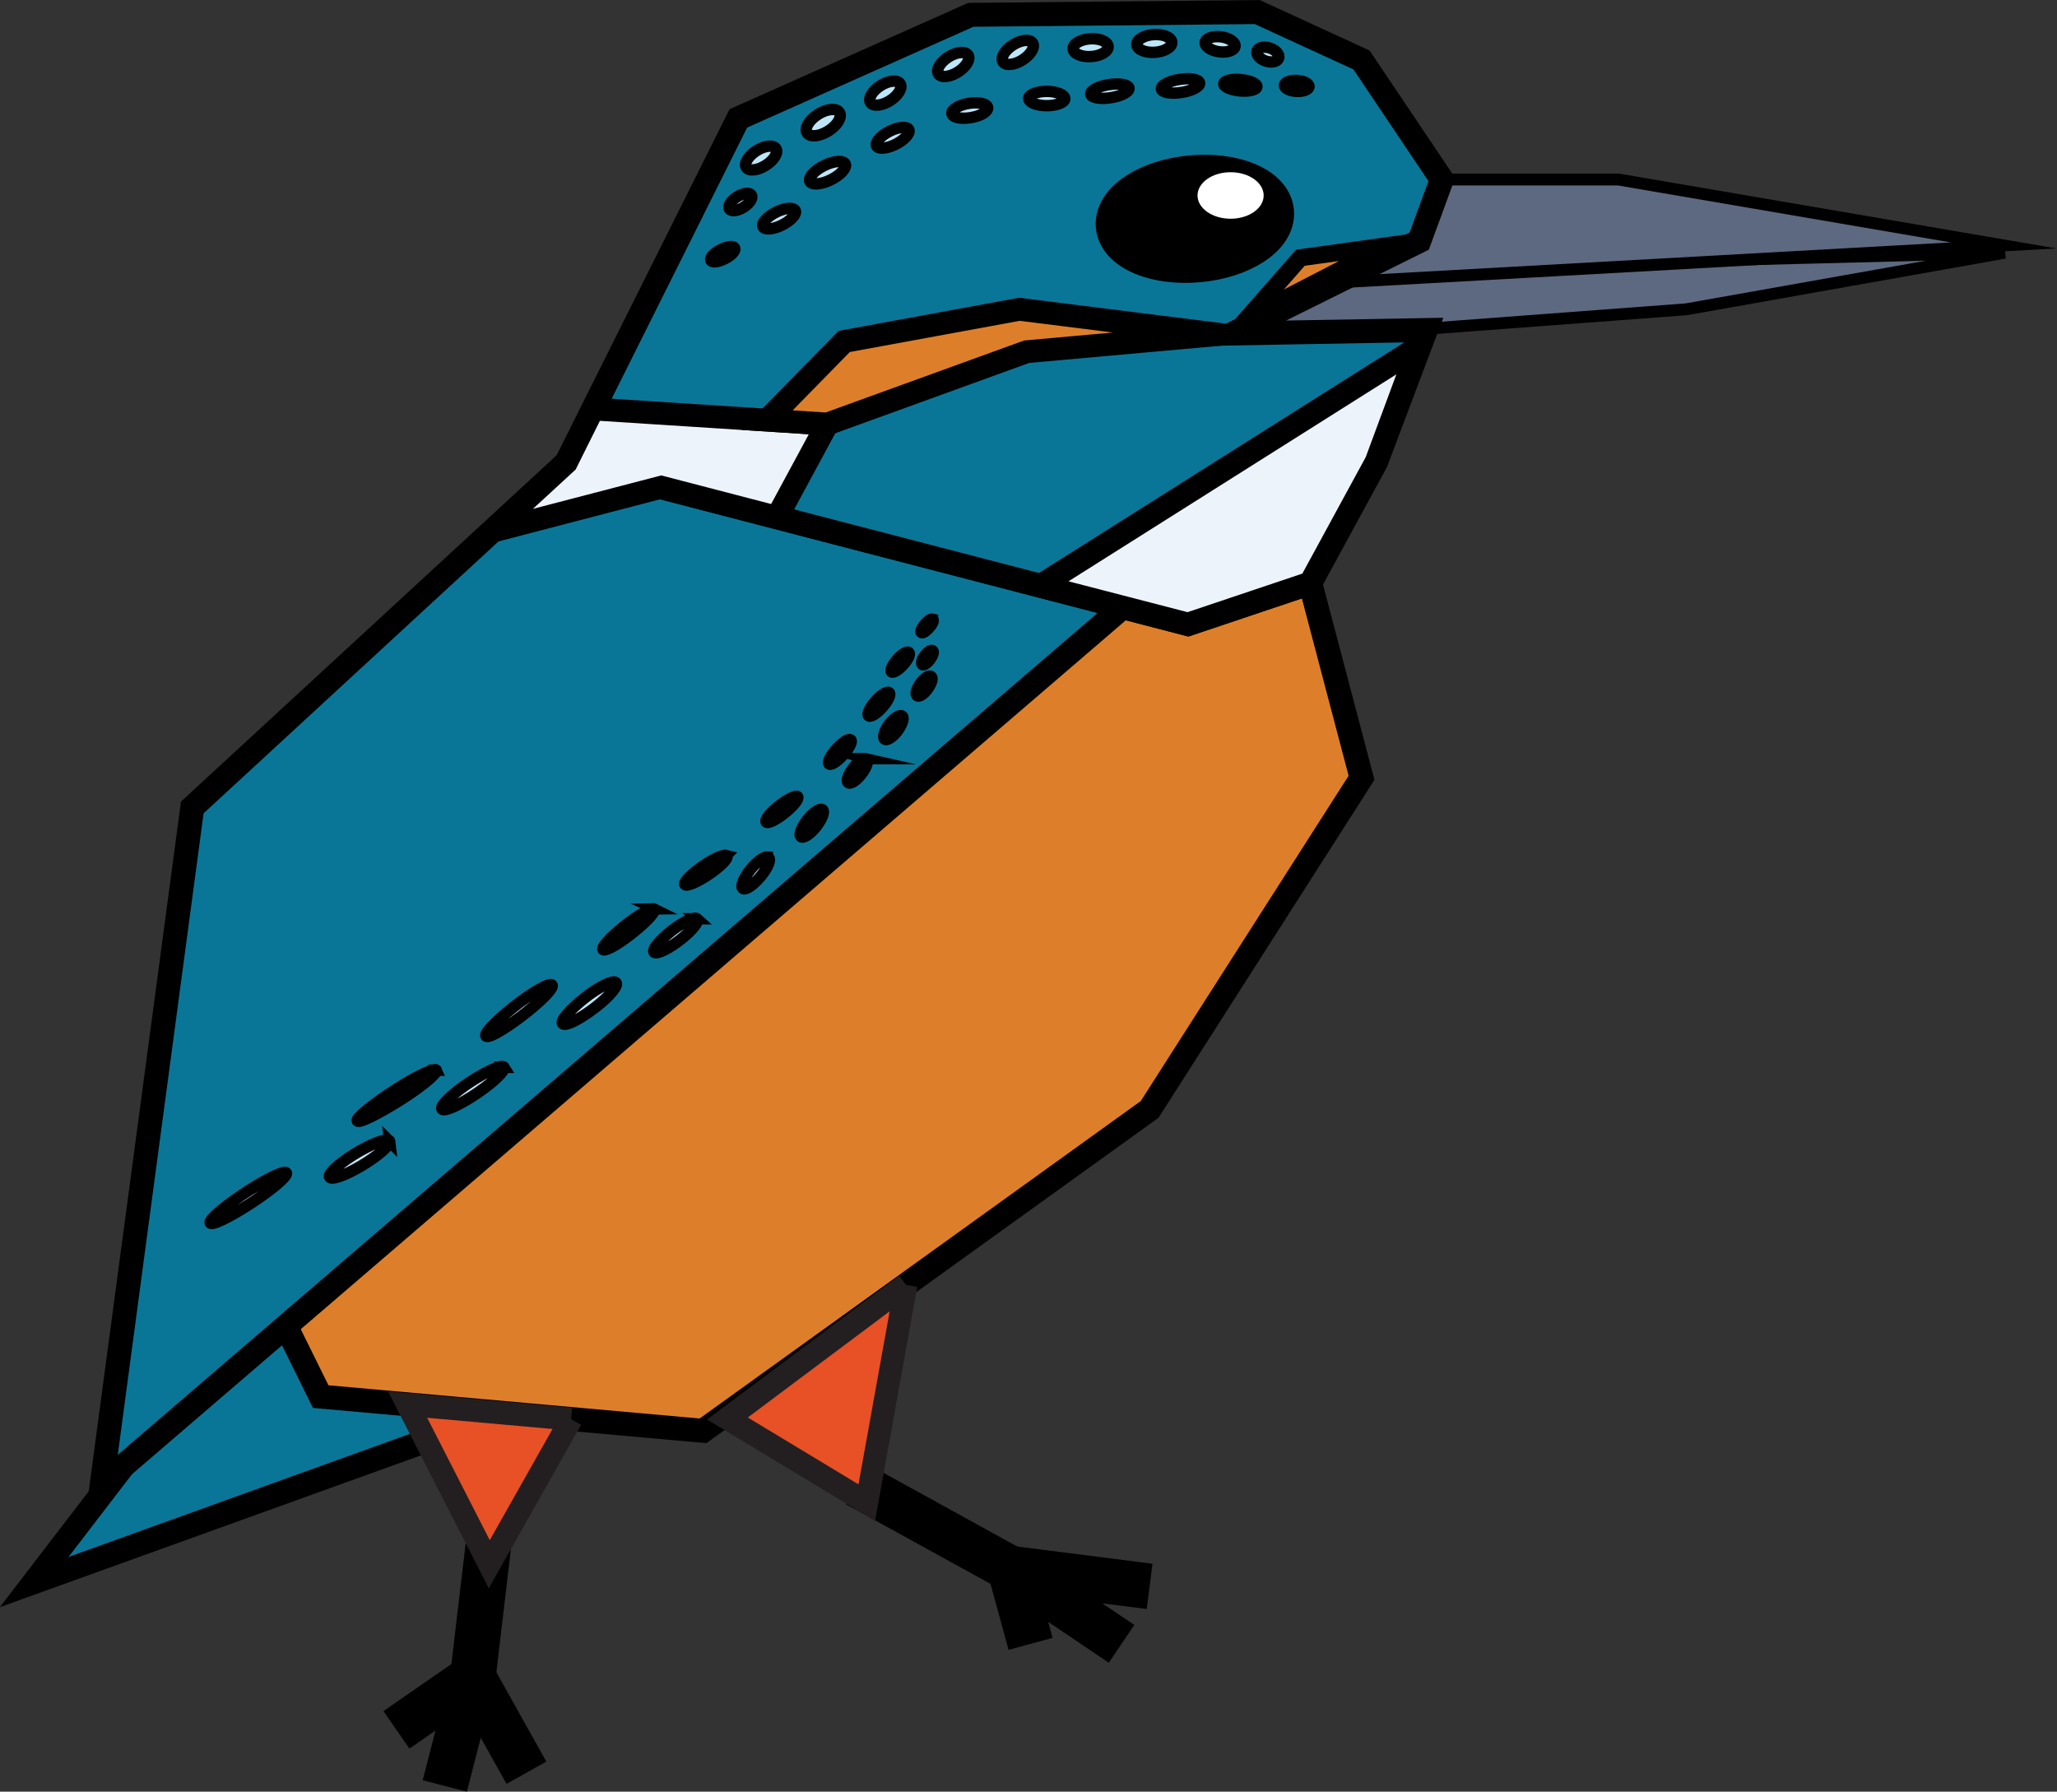 <?xml version="1.0" encoding="UTF-8"?>
<svg id="Layer_2" data-name="Layer 2" xmlns="http://www.w3.org/2000/svg" viewBox="0 0 90.18 78.55">
  <rect x="0" y="0" width="90.18" height="78.55" fill="#333333" stroke="none"/>
  <g id="king-icon">
    <g id="king-beak">
      <polygon id="bottom-beak" points="87.89 11.08 73.93 13.56 62.46 14.42 54.01 14.3 58.72 11.83 87.89 11.08" fill="#5d6980" stroke="#000" stroke-miterlimit="10" stroke-width=".52"/>
      <polygon id="top-beak" points="63.21 7.87 70.95 7.87 87.84 10.76 57.94 12.42 63.21 7.87" fill="#5d6980" stroke="#000" stroke-miterlimit="10" stroke-width=".52"/>
    </g>
    <g id="king-tail">
      <polygon id="_Path_" data-name="&amp;lt;Path&amp;gt;" points="19.74 45.58 1.5 69.36 19.89 62.73 43.2 52.45 19.74 45.58" fill="#0a7697" stroke="#000" stroke-miterlimit="10" stroke-width="1.05"/>
    </g>
    <g id="king-feet">
      <g id="its-rightfoot">
        <polyline points="37.58 65.08 44.28 68.77 45.18 72.07" fill="none" stroke="#000" stroke-miterlimit="10" stroke-width="2"/>
        <polyline points="50.4 69.55 44.28 68.77 49.17 72.07" fill="none" stroke="#000" stroke-miterlimit="10" stroke-width="2"/>
      </g>
      <g id="its-leftfoot">
        <polyline points="21.45 67.42 20.73 73.52 17.38 75.84" fill="none" stroke="#000" stroke-miterlimit="10" stroke-width="2"/>
        <polyline points="23.08 77.72 20.73 73.52 19.5 78.3" fill="none" stroke="#000" stroke-miterlimit="10" stroke-width="2"/>
      </g>
    </g>
    <g id="king-body">
      <polygon id="tummy" points="57.44 25.56 59.69 34.1 50.4 48.64 30.82 62.73 14.06 61.23 8.43 49.84 14.06 33.07 28.99 21.36 52.08 27.36 57.44 25.56" fill="#dd7f2a" stroke="#000" stroke-miterlimit="10" stroke-width="1.05"/>
      <polyline id="its-right" points="39.72 56.33 38 65.88 31.89 62.19 39.72 56.33" fill="#e75125" stroke="#231f20" stroke-miterlimit="10"/>
      <polyline id="its-left" points="25.04 62.22 17.87 61.58 21.45 68.58 25.04 62.22" fill="#e75125" stroke="#231f20" stroke-miterlimit="10"/>
    </g>
    <g id="king-wing">
      <polygon id="wing" points="24.83 20.28 8.43 35.4 4.46 65.08 49.22 26.62 34.06 22.68 24.83 20.28" fill="#0a7697" stroke="#000" stroke-miterlimit="10" stroke-width="1.05"/>
      <g>
        <g id="pattern">
          <path d="M22.1,46.79c-.08-.13-.73.15-1.48.64s-1.34,1.05-1.25,1.19.8-.18,1.56-.7,1.24-1,1.16-1.13Z" fill="#bde6f8" stroke="#000" stroke-miterlimit="10" stroke-width=".5"/>
          <path d="M17.09,50.05c-.02-.18-.6,0-1.32.41s-1.35.93-1.33,1.12.65-.02,1.39-.46,1.27-.9,1.25-1.08Z" fill="#bde6f8" stroke="#000" stroke-miterlimit="10" stroke-width=".5"/>
          <path d="M26.99,43.07c-.13-.1-.75.2-1.38.7s-1.09,1.02-.93,1.12.81-.25,1.45-.75,1-.96.87-1.06Z" fill="#bde6f8" stroke="#000" stroke-miterlimit="10" stroke-width=".5"/>
          <path d="M30.56,40.28c-.11-.1-.61.13-1.12.53s-.88.84-.76.94.65-.16,1.17-.57.82-.8.71-.9Z" fill="#bde6f8" stroke="#000" stroke-miterlimit="10" stroke-width=".5"/>
          <path d="M33.64,37.57c-.18-.01-.55.28-.83.67s-.37.72-.19.73.56-.31.84-.69.35-.69.18-.7Z" fill="#bde6f8" stroke="#000" stroke-miterlimit="10" stroke-width=".5"/>
          <path d="M36.02,35.48c-.15-.02-.46.22-.7.56s-.32.64-.16.66.48-.24.71-.58.3-.61.15-.64Z" fill="#bde6f8" stroke="#000" stroke-miterlimit="10" stroke-width=".5"/>
          <path d="M37.97,33.26c-.13-.03-.4.17-.61.47s-.28.57-.14.6.41-.19.61-.48.26-.55.13-.59Z" fill="#bde6f8" stroke="#000" stroke-miterlimit="10" stroke-width=".5"/>
          <path d="M39.53,31.38c-.12-.05-.39.15-.59.43s-.26.57-.13.61.4-.16.59-.45.25-.55.13-.59Z" fill="#bde6f8" stroke="#000" stroke-miterlimit="10" stroke-width=".5"/>
          <path d="M40.81,29.65c-.1-.05-.32.1-.48.34s-.22.47-.11.52.32-.11.48-.35.21-.46.11-.51Z" fill="#bde6f8" stroke="#000" stroke-miterlimit="10" stroke-width=".5"/>
          <path d="M40.88,28.52c-.07-.04-.23.07-.35.24s-.16.34-.09.38.23-.08.35-.25.16-.33.09-.37Z" fill="#bde6f8" stroke="#000" stroke-miterlimit="10" stroke-width=".5"/>
        </g>
        <g id="pattern-2" data-name="pattern">
          <path d="M19.13,46.92c-.05-.12-.83.24-1.77.84s-1.76,1.25-1.7,1.38.92-.3,1.9-.92,1.62-1.17,1.57-1.3Z" fill="#bde6f8" stroke="#000" stroke-miterlimit="10" stroke-width=".5"/>
          <path d="M12.56,51.44c-.01-.16-.74.17-1.65.75s-1.72,1.24-1.7,1.41.81-.21,1.75-.82,1.61-1.18,1.6-1.34Z" fill="#bde6f8" stroke="#000" stroke-miterlimit="10" stroke-width=".5"/>
          <path d="M24.17,43.17c-.16-.05-.9.38-1.68,1s-1.35,1.22-1.16,1.27.99-.45,1.78-1.08,1.23-1.13,1.07-1.19Z" fill="#bde6f8" stroke="#000" stroke-miterlimit="10" stroke-width=".5"/>
          <path d="M28.68,39.85c-.12-.06-.71.27-1.32.76s-1.05.97-.91,1.03.77-.32,1.38-.82.96-.91.84-.97Z" fill="#bde6f8" stroke="#000" stroke-miterlimit="10" stroke-width=".5"/>
          <path d="M31.84,37.5c-.15-.04-.66.2-1.15.56s-.79.7-.63.74.7-.23,1.19-.59.73-.66.58-.7Z" fill="#bde6f8" stroke="#000" stroke-miterlimit="10" stroke-width=".5"/>
          <path d="M34.94,34.91c-.14-.02-.54.21-.91.52s-.55.61-.4.63.57-.23.93-.55.51-.58.37-.6Z" fill="#bde6f8" stroke="#000" stroke-miterlimit="10" stroke-width=".5"/>
          <path d="M37.24,32.42c-.14,0-.44.25-.68.55s-.31.55-.16.54.46-.26.69-.56.3-.53.16-.53Z" fill="#bde6f8" stroke="#000" stroke-miterlimit="10" stroke-width=".5"/>
          <path d="M38.93,30.35c-.14,0-.43.22-.65.51s-.3.54-.15.54.44-.23.66-.52.28-.52.15-.53Z" fill="#bde6f8" stroke="#000" stroke-miterlimit="10" stroke-width=".5"/>
          <path d="M39.81,28.59c-.11-.02-.36.16-.55.41s-.26.46-.14.47.37-.18.56-.42.24-.44.13-.46Z" fill="#bde6f8" stroke="#000" stroke-miterlimit="10" stroke-width=".5"/>
          <path d="M40.88,27.14c-.07-.02-.24.1-.37.27s-.18.31-.1.33.24-.11.37-.27.17-.3.1-.32Z" fill="#bde6f8" stroke="#000" stroke-miterlimit="10" stroke-width=".5"/>
        </g>
      </g>
    </g>
    <g id="king-head">
      <polygon id="head" points="24.83 20.28 32.37 5.19 42.56 .65 55.12 .53 59.69 2.63 63.21 7.87 62.22 10.57 54.06 14.62 62.51 14.47 60.33 20.25 57.44 25.56 52.08 27.36 24.83 20.28" fill="#0a7697" stroke="#000" stroke-miterlimit="10" stroke-width="1.05"/>
      <ellipse id="eye" cx="52.38" cy="9.59" rx="3.3" ry="1.73" transform="translate(-.66 4.91) rotate(-5.33)" stroke="#000" stroke-miterlimit="10" stroke-width="2.12"/>
      <g id="pattern-3" data-name="pattern">
        <ellipse cx="53.5" cy="1.95" rx=".33" ry=".66" transform="translate(44.63 54.74) rotate(-82.56)" fill="#bde6f8" stroke="#000" stroke-miterlimit="10" stroke-width=".5"/>
        <ellipse cx="55.58" cy="2.4" rx=".3" ry=".5" transform="translate(35.78 54.38) rotate(-71.62)" fill="#bde6f8" stroke="#000" stroke-miterlimit="10" stroke-width=".5"/>
        <ellipse cx="50.6" cy="1.9" rx=".77" ry=".39" transform="translate(-.01 3.38) rotate(-3.82)" fill="#bde6f8" stroke="#000" stroke-miterlimit="10" stroke-width=".5"/>
        <ellipse cx="47.81" cy="2.09" rx=".77" ry=".39" transform="translate(-.03 3.19) rotate(-3.82)" fill="#bde6f8" stroke="#000" stroke-miterlimit="10" stroke-width=".5"/>
        <ellipse cx="44.62" cy="2.3" rx=".77" ry=".39" transform="translate(5.66 24.17) rotate(-32.26)" fill="#bde6f8" stroke="#000" stroke-miterlimit="10" stroke-width=".5"/>
        <ellipse cx="41.79" cy="2.83" rx=".77" ry=".39" transform="translate(4.94 22.74) rotate(-32.26)" fill="#bde6f8" stroke="#000" stroke-miterlimit="10" stroke-width=".5"/>
        <ellipse cx="38.81" cy="4.09" rx=".77" ry=".39" transform="translate(3.81 21.34) rotate(-32.26)" fill="#bde6f8" stroke="#000" stroke-miterlimit="10" stroke-width=".5"/>
        <ellipse cx="36.09" cy="5.38" rx=".84" ry=".43" transform="translate(2.7 20.09) rotate(-32.26)" fill="#bde6f8" stroke="#000" stroke-miterlimit="10" stroke-width=".5"/>
        <ellipse cx="33.37" cy="6.93" rx=".77" ry=".38" transform="translate(1.45 18.88) rotate(-32.26)" fill="#bde6f8" stroke="#000" stroke-miterlimit="10" stroke-width=".5"/>
        <ellipse cx="32.46" cy="8.86" rx=".57" ry=".27" transform="translate(.28 18.69) rotate(-32.26)" fill="#bde6f8" stroke="#000" stroke-miterlimit="10" stroke-width=".5"/>
      </g>
      <g id="pattern-4" data-name="pattern">
        <ellipse cx="54.38" cy="3.74" rx=".25" ry=".73" transform="translate(45.64 57.54) rotate(-84.71)" fill="#bde6f8" stroke="#000" stroke-miterlimit="10" stroke-width=".5"/>
        <ellipse cx="56.85" cy="3.77" rx=".24" ry=".54" transform="translate(50.01 60.33) rotate(-86.9)" fill="#bde6f8" stroke="#000" stroke-miterlimit="10" stroke-width=".5"/>
        <ellipse cx="51.75" cy="3.77" rx=".85" ry=".29" transform="translate(.05 8.13) rotate(-8.99)" fill="#bde6f8" stroke="#000" stroke-miterlimit="10" stroke-width=".5"/>
        <ellipse cx="48.66" cy="4" rx=".85" ry=".29" transform="translate(-.03 7.65) rotate(-8.99)" fill="#bde6f8" stroke="#000" stroke-miterlimit="10" stroke-width=".5"/>
        <path d="M45.11,4.37c.07.17.48.29.91.26s.73-.19.65-.36-.48-.29-.91-.26-.73.19-.65.36Z" fill="#bde6f8" stroke="#000" stroke-miterlimit="10" stroke-width=".5"/>
        <path d="M41.75,5.03c.1.16.52.2.95.1s.68-.32.58-.47-.52-.2-.95-.1-.68.32-.58.47Z" fill="#bde6f8" stroke="#000" stroke-miterlimit="10" stroke-width=".5"/>
        <path d="M38.46,6.44c.14.12.56.04.93-.18s.56-.5.42-.62-.56-.04-.93.18-.56.5-.42.62Z" fill="#bde6f8" stroke="#000" stroke-miterlimit="10" stroke-width=".5"/>
        <path d="M35.54,8c.16.13.61.05,1.02-.19s.61-.54.46-.67-.61-.05-1.02.19-.61.54-.46.67Z" fill="#bde6f8" stroke="#000" stroke-miterlimit="10" stroke-width=".5"/>
        <path d="M33.48,9.98c.14.12.56.04.93-.18s.56-.49.42-.61-.56-.04-.93.18-.56.49-.42.61Z" fill="#bde6f8" stroke="#000" stroke-miterlimit="10" stroke-width=".5"/>
        <path d="M31.18,11.44c.1.09.4.02.68-.14s.42-.36.33-.45-.4-.02-.68.14-.42.36-.33.45Z" fill="#bde6f8" stroke="#000" stroke-miterlimit="10" stroke-width=".5"/>
      </g>
      <g id="pattern-5" data-name="pattern">
        <polygon points="62.2 15.2 45.6 25.68 52.08 27.36 57.44 25.56 60.33 20.25 62.2 15.2" fill="#edf3fa" stroke="#000" stroke-miterlimit="10"/>
        <polygon points="34.06 22.68 36.27 18.59 26 17.93 24.83 20.28 21.55 23.3 28.99 21.36 34.06 22.68" fill="#edf3fa" stroke="#000" stroke-miterlimit="10"/>
        <polygon points="33.63 18.42 37.01 14.97 44.69 13.56 53.47 14.66 45.01 15.42 36.27 18.59 33.63 18.42" fill="#dd7f2a" stroke="#000" stroke-miterlimit="10"/>
        <polygon points="54.69 13.94 57.01 11.3 60.82 10.77 54.69 13.94" fill="#dd7f2a" stroke="#000" stroke-miterlimit="10" stroke-width=".75"/>
      </g>
      <ellipse id="eye-light" cx="53.95" cy="8.57" rx="1.45" ry="1.02" fill="#fff"/>
    </g>
  </g>
</svg>